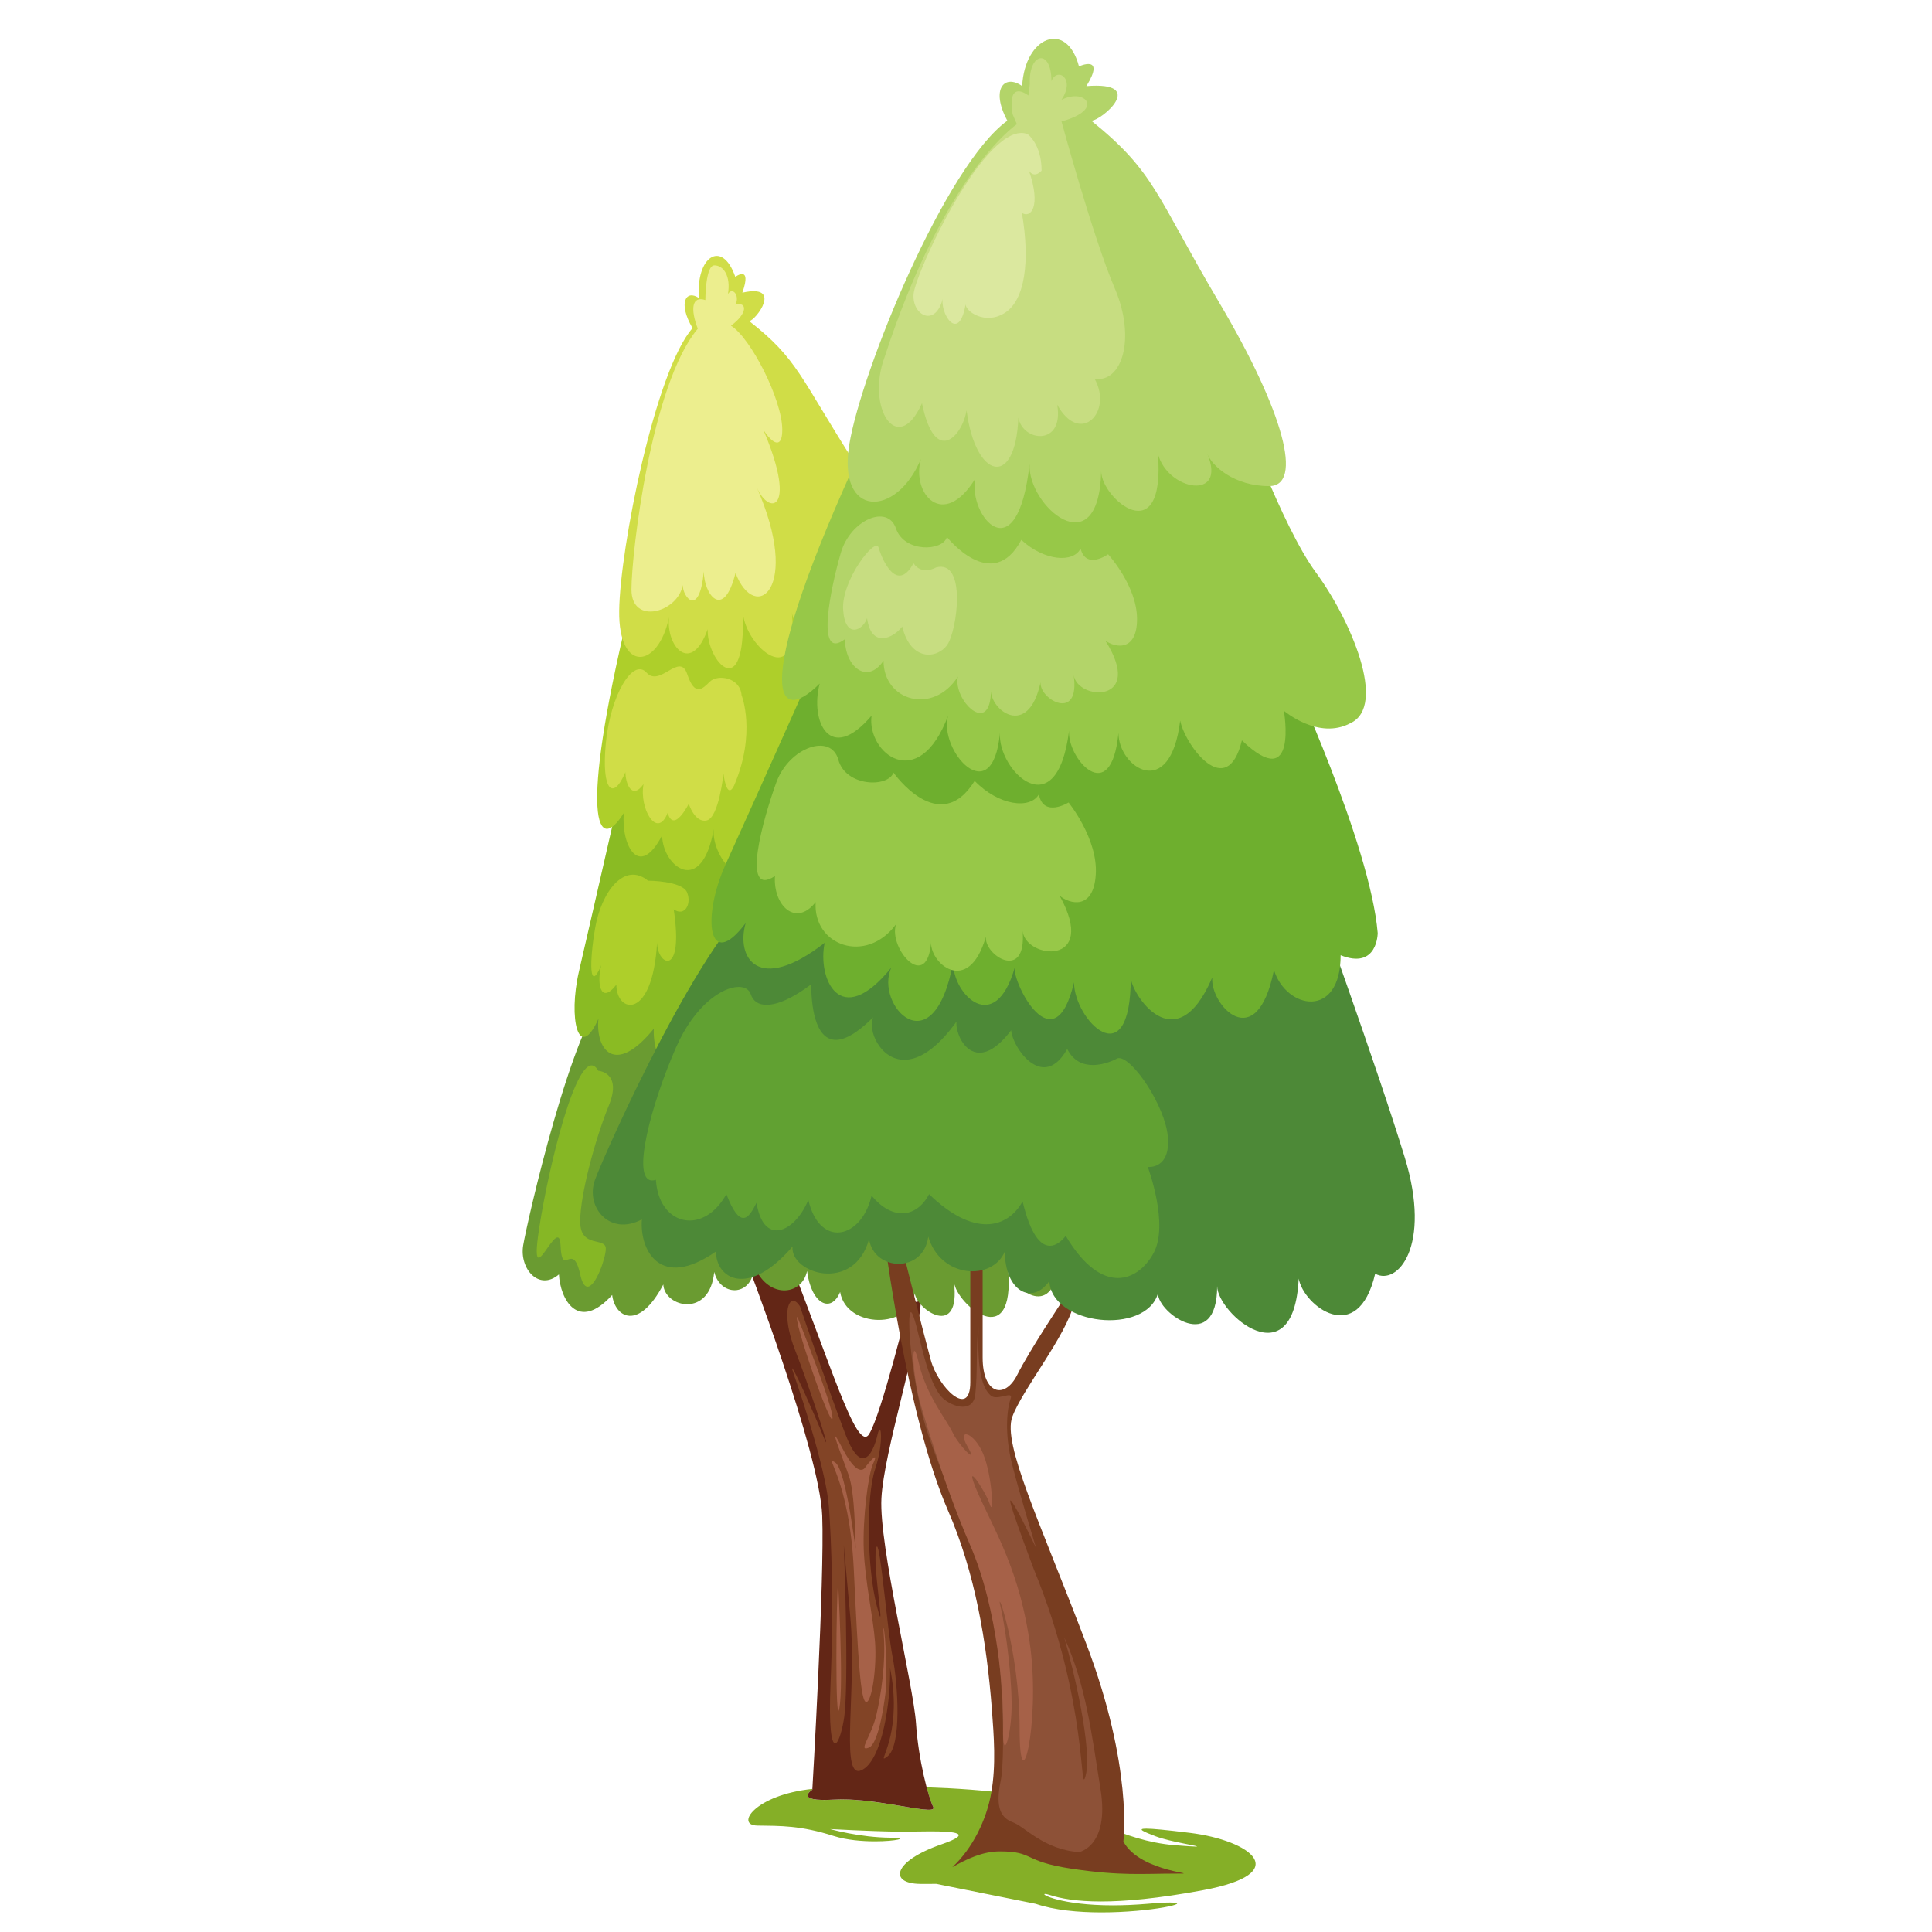 <?xml version="1.0" encoding="utf-8"?>
<!-- Generator: Adobe Illustrator 16.0.0, SVG Export Plug-In . SVG Version: 6.00 Build 0)  -->
<!DOCTYPE svg PUBLIC "-//W3C//DTD SVG 1.1//EN" "http://www.w3.org/Graphics/SVG/1.1/DTD/svg11.dtd">
<svg version="1.1" id="图层_1" xmlns="http://www.w3.org/2000/svg" xmlns:xlink="http://www.w3.org/1999/xlink" x="0px" y="0px"
	 width="100px" height="100px" viewBox="0 0 100 100" enable-background="new 0 0 100 100" xml:space="preserve">
<g>
	<path fill="#85AF27" d="M48.463,97.51c-0.101,0-0.203,0-0.307,0.001c-0.108,0-0.22,0.002-0.334,0.002
		c-0.058,0-0.115-0.002-0.175-0.002c-1.659-0.009-1.439-1.174,1.083-2.047c1.692-0.585,0.677-0.673-0.582-0.673
		c-0.269,0-0.547,0.005-0.813,0.009c-0.245,0.004-0.479,0.009-0.685,0.009c-0.085,0-0.165-0.001-0.238-0.004
		c-1.338-0.016-3.448-0.132-3.448-0.132s1.543,0.439,3.138,0.447c0.997,0.008,0.285,0.188-0.813,0.188
		c-0.663,0-1.467-0.066-2.123-0.273c-1.741-0.556-2.76-0.524-3.974-0.543c-1.147-0.021-0.117-1.586,2.854-1.898
		c-0.002,0.029-0.003,0.044-0.003,0.044s-0.843,0.527,0.629,0.527c0.148,0,0.322-0.007,0.522-0.019
		c0.126-0.006,0.256-0.01,0.39-0.01c0.841,0,1.787,0.135,2.611,0.27c0.821,0.134,1.521,0.268,1.875,0.268
		c0.195,0,0.286-0.041,0.234-0.145c-0.092-0.183-0.216-0.542-0.342-1.017l0,0c3.068,0.099,6.302,0.433,7.856,1.261
		c0,0,2.28,1.513,4.967,1.733c0.646,0.051,0.985,0.074,1.113,0.074c0.402,0-1.299-0.231-2.084-0.533
		c-0.625-0.239-0.992-0.396-0.483-0.396c0.331,0,1.029,0.067,2.265,0.219c3.137,0.389,5.425,2.082,0.668,2.967
		c-2.335,0.434-4.031,0.583-5.277,0.583c-1.293,0-2.099-0.16-2.625-0.328c-0.13-0.043-0.219-0.062-0.268-0.062
		c-0.137,0,0.07,0.148,0.647,0.295c0.577,0.147,1.522,0.295,2.86,0.295c0.54,0,1.145-0.024,1.813-0.081
		c0.531-0.047,0.907-0.064,1.152-0.064c0.636,0,0.383,0.126-0.348,0.255c-0.73,0.128-1.933,0.255-3.202,0.255
		c-1.192,0-2.44-0.112-3.407-0.443L48.463,97.51z"/>
	<path fill="#632616" d="M38.594,65.158c0,0,3.833,9.971,3.964,13.292c0.126,3.322-0.512,14.186-0.512,14.186
		s-1.024,0.641,1.15,0.51c0.931-0.054,2.048,0.104,3.001,0.259c1.273,0.209,2.255,0.415,2.109,0.124
		c-0.257-0.509-0.769-2.427-0.895-4.343c-0.127-1.918-1.919-9.202-1.789-11.63c0.126-2.427,1.918-7.921,2.045-10.222
		c-0.639,0.126-0.639,0.126-0.639,0.126s-1.406,5.751-2.044,6.771c-0.64,1.023-2.046-3.833-4.347-9.581
		C38.465,63.498,38.594,65.158,38.594,65.158L38.594,65.158z"/>
	<path fill="#6A9B31" d="M50.638,48.902c0,0,3.187,7.395,4.608,11.112c1.422,3.719,0.427,5.573-0.419,5.134
		c-0.208,3.271-2.328,1.695-2.646,0.543c0.366,4.39-2.66,1.841-2.805,0.671c0.365,2.982-1.926,1.427-2.029,0.574
		c-0.208,1.865-3.539,1.843-3.862-0.063c-0.473,1.138-1.499,0.617-1.711-1.087c-0.272,1.33-2.094,1.449-2.75-0.312
		c0.025,1.619-1.713,1.728-2.056,0.362c-0.228,2.407-2.576,1.831-2.636,0.649c-1.274,2.428-2.5,1.712-2.646,0.544
		c-1.771,1.948-2.687,0.222-2.756-1.066c-1.03,0.882-2.051-0.29-1.851-1.501c0.202-1.216,2.529-11.453,4.416-13.2
		C33.379,49.516,50.638,48.902,50.638,48.902L50.638,48.902z"/>
	<path fill="#8ABB23" d="M48.593,39.42c0,0,3.779,7.212,4.512,11.015c0,0,0.195,1.601-1.177,1.12
		c0.342,2.77-1.608,2.575-2.249,0.925c-0.144,3.805-2.06,1.77-2.118,0.588c-0.832,3.887-2.764,0.99-2.843,0.349
		c0.536,4.366-1.761,2.056-1.958,0.458c-0.245,3.708-2.157,0.267-2.149-0.386c-0.321,3.069-2.011,1.44-2.182,0.054
		c-0.124,4.666-2.537,2.152-2.13,0.481c-1.468,2.992-2.534,0.742-2.458-0.778c-2.053,2.522-3.026,1.02-2.866-0.514
		c-1.029,2.29-1.578-0.021-1.004-2.472c0.571-2.449,2.448-10.684,2.448-10.684S46.469,35.681,48.593,39.42L48.593,39.42z"/>
	<path fill="#AECF2A" d="M45.476,28.34c0,0,2.097,4.932,3.554,6.809c1.457,1.875,3.21,5.443,2.01,6.349
		c-1.03,0.884-2.396-0.246-2.396-0.246s0.964,3.558-1.308,1.459c-0.189,2.728-1.958,0.458-2.261-0.587
		c0.088,3.559-1.907,2.291-2.091,0.799c0.149,3.334-1.68,1.288-1.737,0.106c0.093,4.314-2.29,2.012-2.401,0.403
		c0.162,3.442-2.064,1.013-1.903-0.522c-0.615,3.536-2.649,1.948-2.673,0.33c-1.203,2.312-2.13,0.479-1.981-1.161
		c-1.39,2.226-2.329,0.287,0.217-10.302C37.155,26.878,45.476,28.34,45.476,28.34z"/>
	<path fill="#D0DD47" d="M38.059,14.33c0,0,0.883-0.65,0.365,0.819c2.129-0.478,0.7,1.429,0.356,1.471
		c2.517,1.961,2.636,2.919,5.455,7.331c2.819,4.411,3.904,7.521,2.696,7.67c-1.207,0.149-2.087-0.607-2.325-1.118
		c0.938,1.938-1.184,1.768-1.725,0.213c0.784,4.229-1.748,2.162-1.893,0.989c0.427,4.167-2.402,1.812-2.539-0.011
		c0.159,4.848-1.88,2.503-1.819,0.874c-0.845,2.376-2.163,0.916-2.001-0.619c-0.548,2.664-2.618,2.919-2.58-0.33
		c0.037-3.25,1.878-12.453,3.797-14.636c-0.773-1.311-0.336-2.014,0.333-1.555C36.004,13.285,37.378,12.359,38.059,14.33z"/>
	<path fill="#783D20" d="M58.146,95.318c0,0,0.512-3.834-1.917-10.224c-2.428-6.39-4.346-10.351-3.833-11.758
		c0.511-1.405,2.811-4.217,3.194-5.878c-0.511-0.256-0.511-0.256-0.511-0.256s-1.79,2.684-2.428,3.962
		c-0.64,1.278-1.79,1.022-1.79-0.895c0-1.916,0-4.601,0-4.601l-0.639-0.128c0,0,0,4.09,0,6.006c0,1.917-1.661,0.256-2.045-1.15
		c-0.383-1.404-1.662-6.517-1.662-6.517h-0.767c0,0,1.15,9.328,3.323,14.313c1.398,3.206,1.997,6.784,2.266,10.252
		c0.109,1.43,0.222,2.93-0.03,4.354c-0.246,1.396-0.968,2.882-2.016,3.848c0.748-0.426,1.569-0.818,2.464-0.818
		c1.789,0,1.149,0.512,3.706,0.896c2.556,0.383,3.706,0.254,5.366,0.254C62.491,96.979,59.041,96.98,58.146,95.318z"/>
	<path fill="#4D8937" d="M67.985,46.118c0,0,3.324,9.203,4.729,13.803c1.404,4.599-0.386,6.644-1.535,6.006
		c-0.894,3.833-3.703,1.661-3.959,0.255c-0.257,5.239-4.22,1.789-4.22,0.383c0,3.577-3.064,1.406-3.064,0.386
		c-0.641,2.171-5.496,1.659-5.624-0.642c-0.894,1.279-2.301,0.512-2.301-1.532c-0.639,1.532-3.324,1.405-3.963-0.768
		c-0.255,1.918-2.81,1.79-3.065,0.128c-0.768,2.813-4.089,1.79-3.962,0.383c-2.302,2.684-3.963,1.662-3.963,0.257
		c-2.939,2.044-3.96-0.128-3.834-1.663c-1.66,0.896-2.939-0.638-2.427-2.045c0.511-1.403,5.752-13.163,8.817-14.952
		C42.683,44.329,67.985,46.118,67.985,46.118L67.985,46.118z"/>
	<path fill="#6EAF2E" d="M66.709,34.617c0,0,4.215,9.074,4.601,13.675c0,0,0,1.915-1.919,1.15c0,3.322-2.809,2.809-3.451,0.765
		c-0.894,4.474-3.32,1.789-3.192,0.386c-1.918,4.472-4.219,0.765-4.219,0c0,5.236-2.938,2.171-2.938,0.253
		c-1.024,4.345-3.194,0-3.068-0.766c-1.021,3.577-3.192,1.404-3.192-0.255c-1.023,5.496-4.09,2.17-3.194,0.255
		c-2.688,3.322-3.834,0.512-3.452-1.28c-3.452,2.686-4.602,0.768-4.09-1.021c-1.919,2.558-2.301-0.255-1.024-3.068
		c1.28-2.809,5.497-12.267,5.497-12.267S64.28,29.89,66.709,34.617L66.709,34.617z"/>
	<path fill="#97C848" d="M64.153,21.071c0,0,2.171,6.133,3.961,8.563c1.79,2.428,3.706,6.9,1.79,7.795
		c-1.661,0.894-3.451-0.641-3.451-0.641s0.766,4.346-2.173,1.534c-0.767,3.195-2.939,0.256-3.194-1.023
		c-0.513,4.218-3.195,2.428-3.195,0.639c-0.384,3.961-2.684,1.279-2.555-0.127c-0.64,5.11-3.707,2.044-3.579,0.127
		c-0.384,4.09-3.194,0.895-2.684-0.894c-1.533,4.089-4.217,1.916-3.962,0c-2.173,2.555-3.194,0.255-2.684-1.662
		c-2.428,2.428-3.45,0,2.172-12.14C52.268,18.131,64.153,21.071,64.153,21.071z"/>
	<path fill="#B3D469" d="M55.847,3.435c0,0,1.405-0.639,0.384,1.022c3.193-0.255,0.766,1.79,0.255,1.79
		c3.322,2.684,3.322,3.834,6.646,9.457c3.322,5.623,4.345,9.457,2.556,9.457c-1.79,0-2.939-1.022-3.195-1.662
		c1.022,2.428-2.045,1.917-2.557,0c0.385,5.112-2.938,2.301-2.938,0.895c-0.128,4.983-3.834,1.79-3.707-0.384
		c-0.639,5.75-3.193,2.684-2.811,0.767c-1.661,2.685-3.322,0.768-2.812-1.022c-1.279,3.067-4.346,3.067-3.706-0.767
		C44.6,19.154,48.945,8.546,52.14,6.246c-0.895-1.662-0.128-2.428,0.767-1.79C53.035,1.901,55.206,1.006,55.847,3.435z"/>
	<path fill="#C7DD81" d="M54.942,6.282c0,0,0.968-0.224,1.265-0.671c0.298-0.446-0.372-0.893-1.265-0.446
		c0.743-1.116-0.224-1.712-0.521-0.967c0-1.712-1.192-1.489-1.118,0.148c-0.074,0.596-0.074,0.596-0.074,0.596
		s-1.116-0.894-0.818,0.967c0.223,0.521,0.223,0.521,0.223,0.521s-3.721,2.457-6.849,12.06c-0.967,2.605,0.671,5.21,1.937,2.382
		c0.671,3.275,2.084,1.712,2.308,0.371c0.449,3.532,2.53,4.095,2.681,0.373c0.223,1.266,2.381,1.489,2.009-0.67
		c1.191,2.159,2.902,0.372,1.936-1.34c1.413,0.224,2.158-2.084,1.041-4.689C56.58,12.312,54.942,6.282,54.942,6.282z"/>
	<path fill="#B3D469" d="M57.355,28.688c0,0,1.498,1.638,1.498,3.35c0,1.713-1.143,1.491-1.641,1.118
		c2.067,3.275-1.426,3.126-1.64,1.787c0.356,2.456-1.785,1.265-1.713,0.372c-0.642,2.978-2.637,1.415-2.566,0.373
		c0,2.531-1.996,0.521-1.711-0.67c-1.283,2.01-3.851,1.266-3.851-0.819c-0.855,1.265-1.996,0.297-1.996-1.117
		c-1.569,1.19-0.712-2.755-0.214-4.467c0.499-1.712,2.424-2.531,2.852-1.266c0.429,1.266,2.425,1.191,2.639,0.447
		c0,0,2.354,2.977,3.85,0.148c1.213,1.117,2.711,1.191,3.067,0.447C56.215,29.507,57.355,28.688,57.355,28.688z"/>
	<path fill="#97C848" d="M55.309,41.537c0,0,1.527,1.876,1.408,3.73c-0.116,1.854-1.349,1.533-1.871,1.095
		c2.039,3.689-1.774,3.287-1.916,1.821c0.222,2.684-2.036,1.246-1.897,0.283c-0.905,3.18-2.983,1.348-2.834,0.225
		c-0.175,2.74-2.22,0.425-1.825-0.844c-1.543,2.087-4.299,1.103-4.156-1.154c-1.022,1.311-2.205,0.184-2.107-1.348
		c-1.798,1.182-0.591-3.03,0.073-4.85c0.664-1.819,2.827-2.571,3.208-1.172c0.381,1.399,2.57,1.457,2.855,0.667
		c0,0,2.368,3.387,4.201,0.429c1.25,1.293,2.882,1.478,3.323,0.697C54.006,42.344,55.309,41.537,55.309,41.537z"/>
	<path fill="#61A132" d="M41.989,50.946c0,0.95,0.149,2.877,1.275,2.877c0.459,0,1.083-0.322,1.926-1.164
		c-0.286,0.66,0.363,2.195,1.617,2.195c0.72,0,1.642-0.506,2.699-1.974c-0.048,0.534,0.379,1.607,1.198,1.607
		c0.438,0,0.984-0.306,1.632-1.16c0.052,0.619,0.816,1.913,1.703,1.913c0.394,0,0.813-0.257,1.201-0.945
		c0.323,0.646,0.843,0.83,1.327,0.83c0.632,0,1.203-0.311,1.203-0.311c0.041-0.031,0.093-0.047,0.15-0.047
		c0.719,0,2.391,2.482,2.528,4.07c0.128,1.46-0.722,1.566-0.973,1.566c-0.042,0-0.067-0.004-0.067-0.004s1.116,2.977,0.298,4.467
		c-0.403,0.732-1.059,1.284-1.842,1.284c-0.81,0-1.754-0.589-2.701-2.18c-0.229,0.289-0.516,0.511-0.817,0.511
		c-0.481,0-1.004-0.56-1.416-2.296c-0.384,0.689-1.022,1.183-1.879,1.183c-0.807,0-1.804-0.438-2.961-1.557
		c-0.344,0.652-0.847,0.988-1.396,0.988c-0.518,0-1.074-0.298-1.58-0.912c-0.28,1.203-1.035,1.908-1.766,1.908
		c-0.626,0-1.235-0.519-1.51-1.687c-0.375,0.918-1.051,1.576-1.641,1.576c-0.465,0-0.875-0.409-1.04-1.427
		c-0.196,0.392-0.412,0.784-0.681,0.784c-0.243,0-0.528-0.315-0.88-1.231c-0.515,0.932-1.237,1.364-1.903,1.364
		c-0.879,0-1.662-0.754-1.744-2.107c-0.07,0.022-0.134,0.032-0.191,0.032c-1.113,0-0.041-3.979,1.231-6.88
		c0.971-2.214,2.413-3.136,3.245-3.136c0.315,0,0.544,0.133,0.625,0.379c0.122,0.368,0.408,0.547,0.812,0.547
		C40.25,52.014,41.067,51.646,41.989,50.946L41.989,50.946z"/>
	<path fill="#DBE89F" d="M53.184,6.939c0,0,0.728,0.509,0.728,1.894c0,0-0.365,0.437-0.655,0c0.655,1.894,0.072,2.477-0.365,2.185
		c0.438,2.549,0.146,4.516-0.875,5.172c-1.018,0.655-2.038-0.073-2.038-0.438c-0.364,2.112-1.383,0.364-1.165-0.365
		c-0.364,1.603-1.603,0.947-1.529-0.146C47.356,14.149,51.069,6.137,53.184,6.939z"/>
	<path fill="#C7DD81" d="M48.448,29.371c0,0-0.729,0.438-1.165-0.218c-0.874,1.602-1.648-0.243-1.808-0.814
		c-0.159-0.57-1.929,1.694-1.834,3.217c0.094,1.523,1.02,1.093,1.238,0.438c0.219,1.603,1.384,1.019,1.821,0.436
		c0.437,1.822,1.82,1.675,2.33,0.947C49.541,32.649,50.052,28.934,48.448,29.371z"/>
	<path fill="#8D5137" d="M50.377,72.523c-0.272,0.482-1.003,0.298-1.49-0.078c-0.941-0.726-1.325-3.761-1.666-4.444
		c-0.342-0.684-0.13,3.162,0.683,5.812c0.812,2.65,2.649,6.411,3.29,8.676c0.643,2.266,0.898,8.29,0.599,9.701
		c-0.298,1.411,0.044,1.924,0.642,2.137c0.599,0.214,1.582,1.411,3.42,1.538c0,0,1.58-0.299,1.109-3.247
		c-0.47-2.949-0.768-5.428-1.88-7.863c0.514,1.751,1.454,5.812,1.112,7.137c-0.342,1.324,0.17-3.719-2.693-10.685
		c-1.41-3.762-1.367-3.889-0.983-3.247c0.386,0.641,1.113,2.178,1.113,2.178s-0.812-2.648-1.24-4.314
		c-0.427-1.667-0.257-2.949-0.086-3.42c0.171-0.469-0.685,0.129-1.025-0.17c-0.342-0.299-0.684-0.983-0.642-3.077
		c0.003-0.171,0.01-0.343,0.001-0.513c-0.132,1.178-0.032,2.377-0.162,3.548C50.462,72.325,50.428,72.436,50.377,72.523z"/>
	<path fill="#A66148" d="M47.604,72.532c0,0,1.153,4.103,2.606,7.436s1.753,7.82,1.71,9.486c-0.043,1.668,0.342,0.728,0.428-0.726
		c0.085-1.454-0.257-4.273-0.557-5.555c-0.3-1.283,0.983,2.179,0.983,6.28c0,4.104,1.068-0.213,0.556-4.188
		s-1.923-6.154-2.735-8.034s0.427-0.043,0.642,0.642c0.213,0.683,0.129-1.453-0.342-2.608c-0.471-1.152-1.411-1.409-0.812-0.384
		c0.598,1.025-0.472-0.085-0.771-0.726c-0.298-0.643-1.367-1.924-1.751-3.591C47.177,68.898,47.177,70.821,47.604,72.532z"/>
	<path fill="#824426" d="M41.055,67.33c0.104,0,0.226,0.091,0.352,0.286c0,0,1.454,4.276,2.353,6.624
		c0.351,0.92,0.656,1.237,0.907,1.237c0.394,0,0.655-0.769,0.76-1.237c0.038-0.17,0.074-0.247,0.106-0.247
		c0.107,0,0.131,0.943-0.235,2.044c-0.47,1.409-0.428,5.127,0.088,7.094c0.1,0.386,0.153,0.546,0.174,0.546
		c0.087,0-0.355-2.673-0.219-3.495c0.015-0.093,0.032-0.136,0.052-0.136c0.188-0.001,0.532,4.293,0.803,5.691
		c0.302,1.537,0.469,4.616-0.256,5.17c-0.099,0.074-0.154,0.113-0.18,0.113c-0.161,0,0.936-1.543,0.31-4.685
		c0.041,1.623-0.387,4.83-1.497,5.299c-0.053,0.022-0.102,0.033-0.146,0.033c-0.883,0-0.086-4.356-0.412-7.939
		c-0.341-3.761-0.341-3.761-0.341-3.761s0.298,7.35,0,9.06c-0.127,0.731-0.304,1.212-0.447,1.212c-0.194,0-0.333-0.86-0.236-3.136
		c0.169-3.973,0.043-7.352-0.086-9.101c-0.127-1.752-1.283-5.344-1.794-6.795c-0.094-0.267-0.123-0.38-0.104-0.38
		c0.081,0,1.111,2.277,1.6,3.499c0.092,0.228,0.14,0.328,0.153,0.328c0.068,0-0.953-3.107-1.606-4.772
		C40.558,68.365,40.703,67.33,41.055,67.33L41.055,67.33z"/>
	<path fill="#A66148" d="M44.807,75.914c0,0-0.324,0.744-1.199-0.94s0,0.454,0.324,1.394c0.325,0.939,0.325,3.143,0.357,3.725
		c0.032,0.584-0.455-4.017-1.069-4.404c-0.616-0.389,0.744,0.809,0.972,5.54c0.226,4.729,0.355,6.867,0.647,6.867
		c0.291,0,0.551-1.813,0.453-3.11c-0.098-1.296-0.518-3.142-0.583-4.762c-0.064-1.62,0.227-3.92,0.485-4.47
		C45.455,75.2,45.194,75.429,44.807,75.914z"/>
	<path fill="#A66148" d="M41.276,68.171c0,0,1.878,4.665,1.813,5.248C43.025,74.002,40.984,68.105,41.276,68.171z"/>
	<path fill="#A66148" d="M43.381,81.938c0,0,0.292,5.282,0.065,6.479C43.22,89.617,43.284,82.49,43.381,81.938z"/>
	<path fill="#A66148" d="M45.844,87.543c0,0-0.293,2.69-0.875,2.916c-0.584,0.228,0.13-0.583,0.389-1.684
		c0.259-1.102,0.486-2.755,0.389-4.081C45.648,83.365,45.973,85.374,45.844,87.543z"/>
	<path fill="#ECEE8E" d="M36.509,15.531c0,0,0-1.796,0.467-1.796c0.468,0,0.86,0.547,0.703,1.484
		c0.234-0.391,0.625,0.077,0.391,0.546c0.624-0.156,0.624,0.468-0.235,1.092c1.016,0.624,2.655,3.825,2.655,5.386
		c0,1.561-1.171,0-1.406-0.937c2.421,5.074,0.781,5.542,0.078,3.902c2.343,5.31-0.077,7.104-1.092,4.45
		c-0.624,2.498-1.64,1.092-1.64-0.077c-0.234,2.419-1.092,1.327-1.092,0.701c-0.234,1.406-2.654,2.108-2.654,0.235
		c0-1.874,1.015-10.617,3.434-13.505C35.729,16,35.806,15.297,36.509,15.531z"/>
	<path fill="#D0DD47" d="M38.384,35.983c0,0,0.779,1.953-0.391,4.684c-0.389,0.781-0.546-0.624-0.546-0.624s-0.234,2.263-0.859,2.42
		c-0.624,0.155-0.938-0.86-0.938-0.86s-0.78,1.563-1.092,0.469c-0.547,1.405-1.483-0.234-1.249-1.483
		c-0.625,0.859-0.938-0.078-0.938-0.624c-0.624,1.483-1.249,1.015-1.015-1.483c0.234-2.499,1.405-4.45,2.107-3.669
		c0.703,0.781,1.717-1.093,2.107,0.079c0.392,1.17,0.781,0.78,1.172,0.39C37.134,34.892,38.305,35.046,38.384,35.983z"/>
	<path fill="#AECF2A" d="M33.542,45.584c0,0,1.796,0.001,2.029,0.625c0.234,0.623-0.155,1.248-0.701,0.857
		c0.546,3.591-0.859,2.889-0.859,1.718c-0.235,4.059-2.108,3.669-2.108,2.185c-0.858,1.093-1.015-0.156-0.78-1.015
		c-0.625,1.483-0.625-0.156-0.313-1.951C31.123,46.21,32.294,44.57,33.542,45.584z"/>
	<path fill="#86B725" d="M30.623,55.145c0.121,0,0.236,0.087,0.344,0.277c0,0,1.248,0.075,0.548,1.794
		c-0.703,1.719-1.485,4.608-1.485,6.01c0,1.407,1.327,0.783,1.327,1.407c0,0.464-0.517,1.965-0.944,1.965
		c-0.147,0-0.283-0.179-0.383-0.638c-0.146-0.663-0.31-0.805-0.466-0.805c-0.057,0-0.112,0.019-0.164,0.037
		c-0.052,0.018-0.101,0.037-0.146,0.037c-0.121,0-0.21-0.133-0.238-0.755c-0.014-0.308-0.073-0.425-0.159-0.425
		c-0.129,0-0.319,0.261-0.505,0.523c-0.185,0.263-0.363,0.524-0.469,0.524c-0.109,0-0.145-0.271-0.037-1.089
		C28.194,61.354,29.603,55.145,30.623,55.145L30.623,55.145z"/>
</g>
</svg>
